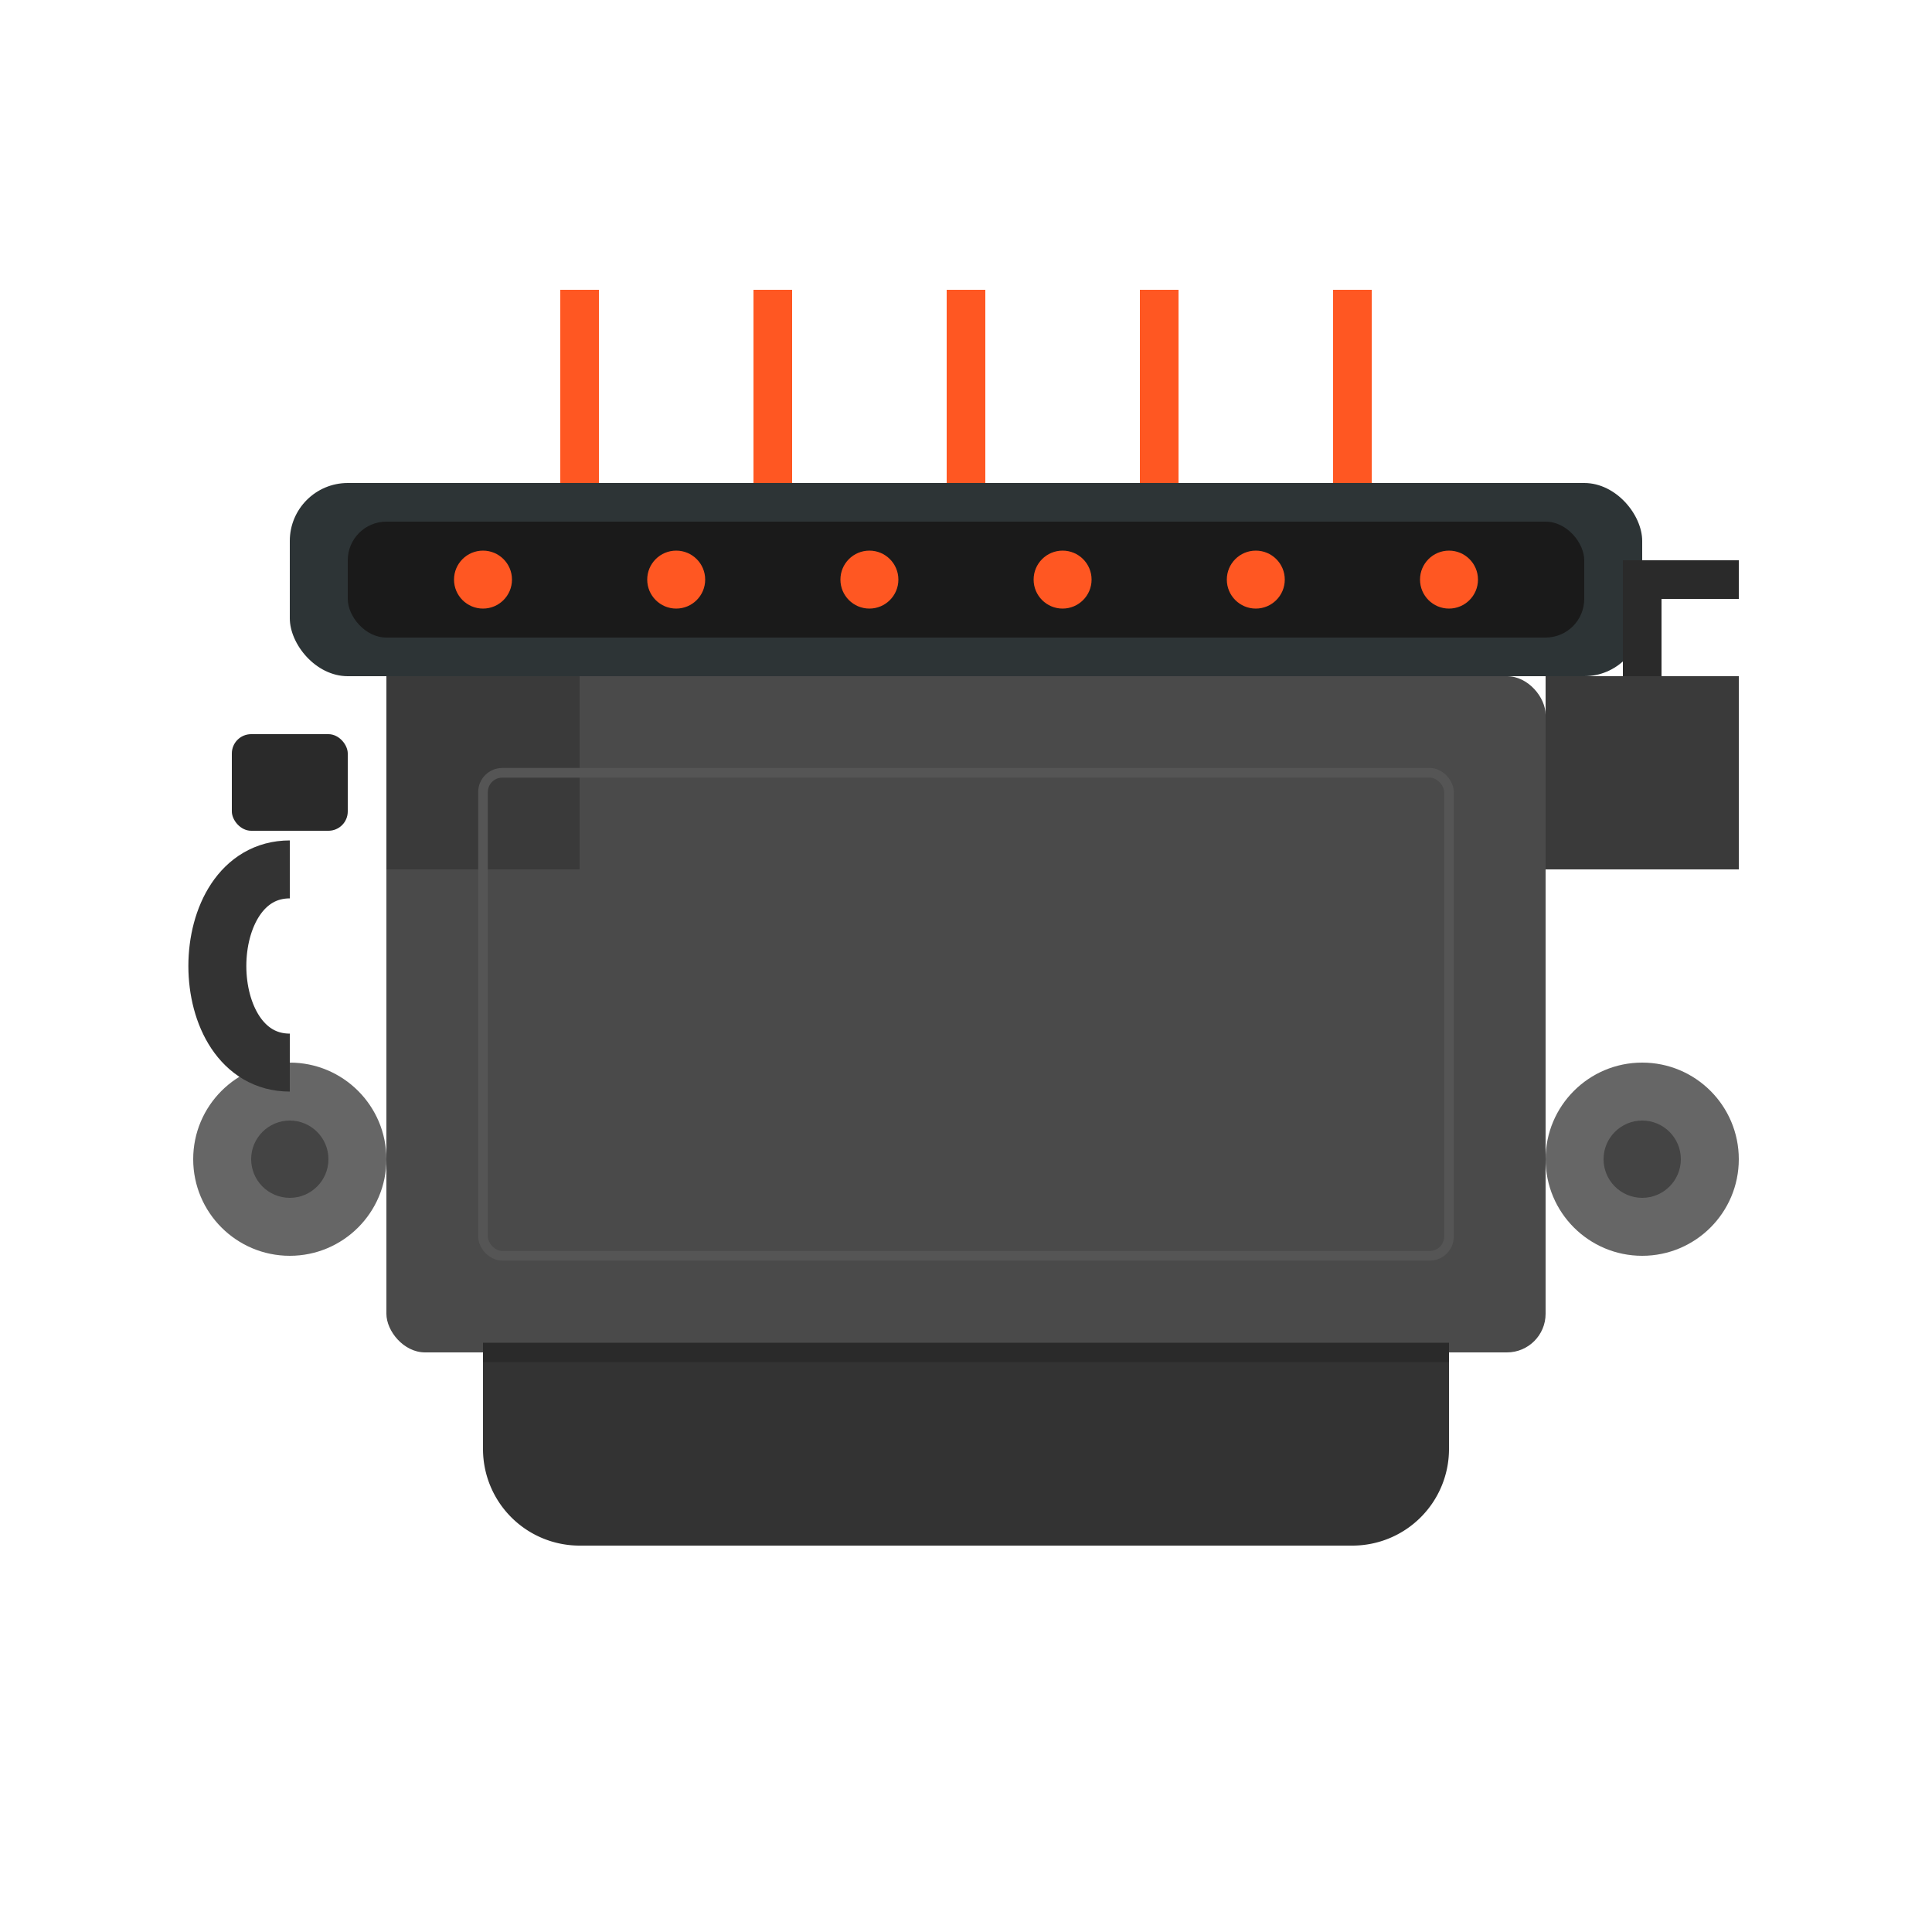 <svg xmlns="http://www.w3.org/2000/svg" viewBox="0 0 100 100" width="100" height="100">
  <!-- Engine Block -->
  <rect x="20" y="35" width="60" height="35" fill="#4A4A4A" rx="2" ry="2"/>
  
  <!-- Engine Top with Valve Cover -->
  <rect x="15" y="25" width="70" height="10" fill="#2D3436" rx="3" ry="3"/>
  <rect x="18" y="27" width="64" height="6" fill="#1A1A1A" rx="2" ry="2"/>
  
  <!-- Bolts on Valve Cover -->
  <circle cx="25" cy="30" r="1.5" fill="#FF5722"/>
  <circle cx="35" cy="30" r="1.5" fill="#FF5722"/>
  <circle cx="45" cy="30" r="1.5" fill="#FF5722"/>
  <circle cx="55" cy="30" r="1.5" fill="#FF5722"/>
  <circle cx="65" cy="30" r="1.5" fill="#FF5722"/>
  <circle cx="75" cy="30" r="1.5" fill="#FF5722"/>
  
  <!-- Intake Manifold -->
  <path d="M10,45 h10 v-10 h10 v10 h-10 z" fill="#3A3A3A"/>
  <rect x="12" y="38" width="6" height="5" fill="#2A2A2A" rx="1" ry="1"/>
  
  <!-- Exhaust Manifold -->
  <path d="M80,45 h10 v-10 h-10 v10 z" fill="#3A3A3A"/>
  <path d="M85,35 v-5 h5" fill="none" stroke="#2A2A2A" stroke-width="2"/>
  
  <!-- Oil Pan -->
  <path d="M25,70 h50 v5 a5,5 0 0 1 -5,5 h-40 a5,5 0 0 1 -5,-5 z" fill="#333333"/>
  <line x1="25" y1="70" x2="75" y2="70" stroke="#2A2A2A" stroke-width="1"/>
  
  <!-- Spark Plug Wires -->
  <line x1="30" y1="25" x2="30" y2="15" stroke="#FF5722" stroke-width="2"/>
  <line x1="40" y1="25" x2="40" y2="15" stroke="#FF5722" stroke-width="2"/>
  <line x1="50" y1="25" x2="50" y2="15" stroke="#FF5722" stroke-width="2"/>
  <line x1="60" y1="25" x2="60" y2="15" stroke="#FF5722" stroke-width="2"/>
  <line x1="70" y1="25" x2="70" y2="15" stroke="#FF5722" stroke-width="2"/>
  
  <!-- Accessories -->
  <circle cx="15" cy="60" r="5" fill="#666666"/>
  <circle cx="15" cy="60" r="2" fill="#444444"/>
  
  <circle cx="85" cy="60" r="5" fill="#666666"/>
  <circle cx="85" cy="60" r="2" fill="#444444"/>
  
  <!-- Radiator Hose Connection -->
  <path d="M15,45 c-5,0 -5,10 0,10" fill="none" stroke="#333333" stroke-width="3"/>
  
  <!-- Details and Highlights -->
  <rect x="25" y="40" width="50" height="25" fill="none" stroke="#555555" stroke-width="0.5" rx="1" ry="1"/>
</svg>
